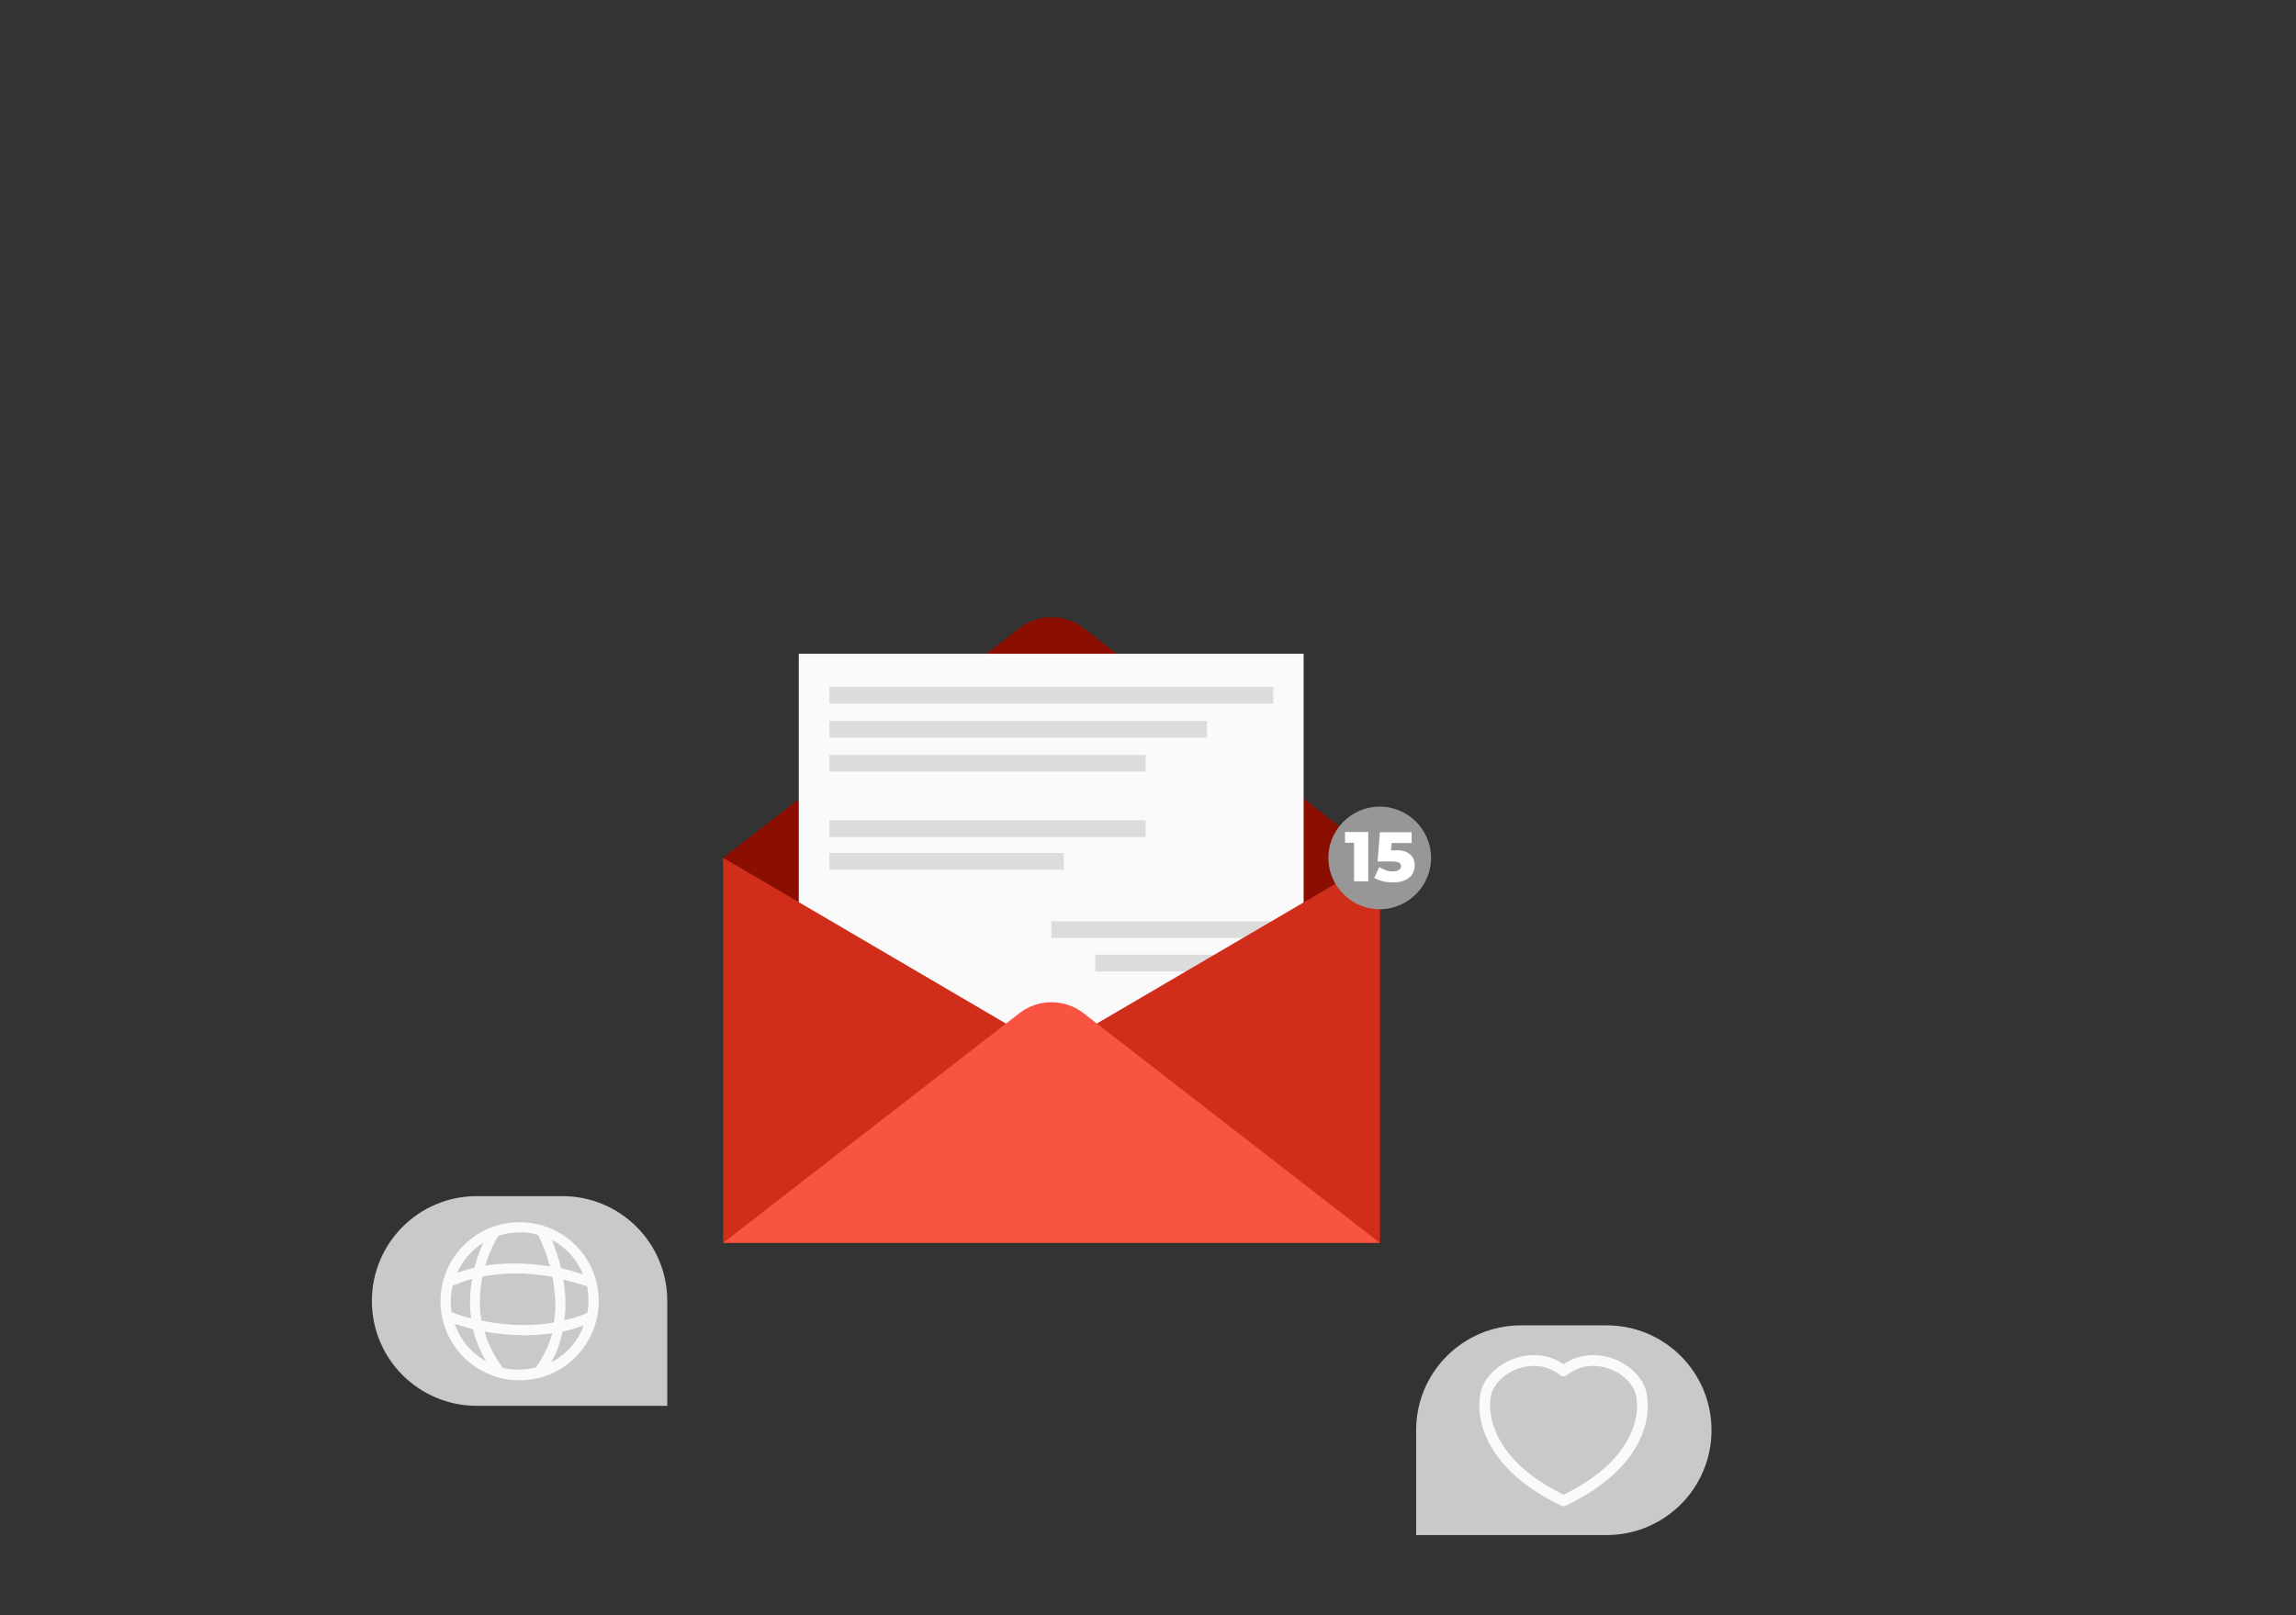 <?xml version="1.0" encoding="utf-8"?>
<!-- Generator: Adobe Illustrator 24.0.0, SVG Export Plug-In . SVG Version: 6.00 Build 0)  -->
<svg version="1.1" id="Layer_1" xmlns="http://www.w3.org/2000/svg" xmlns:xlink="http://www.w3.org/1999/xlink" x="0px" y="0px"
	 viewBox="0 0 810 570" style="enable-background:new 0 0 810 570;" xml:space="preserve">
<rect x="0" y="0" width="810" height="570" fill="#333333" stroke="none"/>
<style type="text/css">
	.st0{display:none;opacity:0.44;}
	.st1{display:inline;opacity:0.44;fill:#FFFFFF;enable-background:new    ;}
	.st2{fill:#8B0F00;}
	.st3{fill:#FAFAFA;}
	.st4{fill:#DCDCDC;}
	.st5{fill:#D02E1B;}
	.st6{fill:#F85441;}
	.st7{fill:#979797;}
	.st8{fill:#FFFFFF;}
	.st9{fill:#C9C9C9;}
	.st10{fill:none;stroke:#FAFAFA;stroke-width:3.811;stroke-linejoin:round;stroke-miterlimit:10;}
	.st11{display:none;}
	.st12{display:inline;fill:#D2D2D2;}
	.st13{display:inline;fill:#FFFFFF;}
</style>
<g class="st0">
	<path class="st1" d="M548.5,336.7V447L435.5,559.9H325.3L548.5,336.7z"/>
	<path class="st1" d="M548.5,467.1v56.4L512,559.9h-56.4L548.5,467.1z"/>
</g>
<g>
	<path class="st2" d="M255.1,302.7l104.6-81.1c6.6-5.1,15.9-5.1,22.5,0l104.6,81.1v135.9H255.1V302.7z"/>
	<path class="st3" d="M459.9,230.7H281.8v195.9h178.1V230.7z"/>
	<path class="st4" d="M449.3,242.4H292.6v5.9h156.6V242.4z"/>
	<path class="st4" d="M425.8,254.4H292.6v5.9h133.2V254.4z"/>
	<path class="st4" d="M404.2,266.4H292.6v5.9h111.6V266.4z"/>
	<path class="st4" d="M404.2,289.5H292.6v5.9h111.6V289.5z"/>
	<path class="st4" d="M375.3,301h-82.7v5.9h82.7V301z"/>
	<path class="st4" d="M453.6,325.1h-82.7v5.9h82.7V325.1z"/>
	<path class="st4" d="M453.7,336.9h-67.3v5.9h67.3V336.9z"/>
	<path class="st5" d="M370.9,370.6l-115.8-67.9v135.9L370.9,370.6z"/>
	<path class="st5" d="M370.9,370.6l115.9-67.9v135.9L370.9,370.6z"/>
	<path class="st6" d="M359.7,357.5l-104.6,81.1h231.7l-104.6-81.1C375.6,352.4,366.3,352.4,359.7,357.5z"/>
	<path class="st7" d="M504.2,307.6c2.7-9.6-3-19.6-12.6-22.3c-9.6-2.7-19.6,3-22.3,12.6s3,19.6,12.6,22.3S501.5,317.2,504.2,307.6z"
		/>
	<path class="st8" d="M482.7,293.5v17.5h-5v-13.6h-3.2v-3.8h8.2V293.5z"/>
	<path class="st8" d="M497.3,301.4c1.2,0.9,1.8,2.3,1.8,4c0,1.1-0.3,2-0.8,3c-0.5,0.9-1.3,1.6-2.6,2.2c-1.1,0.5-2.6,0.8-4.2,0.8
		c-1.2,0-2.4-0.1-3.6-0.4c-1.2-0.3-2.3-0.7-3.1-1.2l1.8-3.8c0.7,0.4,1.5,0.8,2.3,1.1c0.8,0.3,1.6,0.4,2.6,0.4c0.8,0,1.5-0.1,2-0.5
		c0.5-0.3,0.8-0.8,0.8-1.3c0-0.5-0.3-1.1-0.8-1.3c-0.5-0.3-1.4-0.4-2.7-0.4H486l0.8-10.3H498v3.8h-7l-0.3,2.6h1.2
		C494.4,299.9,496.1,300.4,497.3,301.4z"/>
	<path class="st9" d="M235.4,496.1h-67.2c-20.4,0-37-16.5-37-37c0-20.4,16.5-37,37-37h30.2c20.4,0,37,16.5,37,37V496.1z"/>
	<path class="st3" d="M183.3,431.3c-15.4,0-27.9,12.5-27.9,27.9c0,15.4,12.5,27.9,27.9,27.9c15.4,0,27.9-12.5,27.9-27.9
		C211.3,443.7,198.7,431.3,183.3,431.3z M159,459.1c0-1.9,0.3-3.6,0.7-5.4c1.2-0.5,3.6-1.5,6.9-2.4c-0.8,4.2-1.1,8.9-0.4,13.9
		c-2.2-0.5-4.5-1.2-6.9-2.2C159.2,461.8,159,460.5,159,459.1z M170.2,450.5c6.2-1.2,14.6-1.8,24.7,0.1c0.9,4.9,1.5,10.4,0.5,16.1
		c-6.5,1.1-15.1,1.5-25.6-0.7C168.9,460.5,169.3,455.1,170.2,450.5z M198.7,451.5c2.7,0.7,5.5,1.5,8.4,2.4c0.4,1.6,0.5,3.4,0.5,5.3
		c0,1.4-0.1,2.7-0.4,4c-1.3,0.7-4,1.8-8.1,2.7C199.8,460.9,199.5,455.9,198.7,451.5z M205.7,449.7c-2.7-0.8-5.3-1.6-7.8-2.2
		c-0.9-4-2.3-7.6-3.2-10C199.7,440.2,203.6,444.5,205.7,449.7z M189.8,435.8c0.7,1.2,2.7,5.4,4.2,11.1c-9-1.5-16.7-1.2-22.8-0.3
		c1.6-5.4,3.8-9.2,4.6-10.5c2.4-0.8,4.9-1.2,7.6-1.2C185.6,434.8,187.8,435.2,189.8,435.8z M170.5,438.6c-1.1,2.3-2.2,5.3-3.1,8.8
		c-2.6,0.5-4.6,1.2-6.2,1.9C163.2,444.8,166.5,441,170.5,438.6z M160.4,467.2c2.3,0.7,4.5,1.3,6.5,1.9c0.8,3.6,2.3,7.4,4.6,11.3
		C166.3,477.5,162.4,472.9,160.4,467.2z M177.4,482.7c-3.2-4.3-5.3-8.6-6.5-12.8c5.1,0.9,9.9,1.3,14.2,1.3c3.6,0,6.9-0.3,9.7-0.7
		c-1.1,4.2-3,8.2-5.8,12.1c-1.8,0.4-3.6,0.7-5.5,0.7C181.3,483.5,179.3,483.1,177.4,482.7z M194.5,480.7c2-3.5,3.2-7.2,4-10.8
		c3.1-0.7,5.7-1.5,7.4-2.2C204,473.3,199.8,478,194.5,480.7z"/>
	<path class="st9" d="M499.6,541.7h67.2c20.4,0,37-16.5,37-37c0-20.4-16.5-37-37-37h-30.2c-20.4,0-37,16.5-37,37V541.7z"/>
	<path class="st10" d="M579.3,494.2c0-10.4-16.6-19.4-27.7-10.4c-11.1-9-27.7,0-27.7,10.4c0,0-3.5,20.5,27.7,35.4
		C583,514.6,579.3,494.2,579.3,494.2z"/>
</g>
<g class="st11">
	<path class="st12" d="M188.1,141.8c3.1,0.1,5.8,0.9,8.2,2.6c2.4,1.6,4.3,3.8,5.5,6.5c0.9,2,1.5,3.9,1.5,5.7s-0.3,3.2-1.1,4.6
		c-0.8,1.2-1.9,2.3-3.2,3c-1.2,0.5-2.3,0.8-3.4,0.7c-1.1-0.1-2-0.5-3-1.4c-0.1,2.4-1.5,4.3-4,5.5c-1.3,0.7-2.7,0.8-4.2,0.7
		c-1.5-0.1-2.8-0.7-4.2-1.6c-1.3-0.9-2.3-2.3-3.1-3.9c-0.8-1.6-1.2-3.2-1.1-4.9c0-1.6,0.5-3,1.3-4.3c0.8-1.2,1.9-2.2,3.2-2.8
		c2-0.9,3.8-1.1,5.5-0.3l-0.8-1.6l5.5-2.6l4.9,10.3c0.4,0.7,0.7,1.2,1.1,1.3c0.4,0.1,0.8,0.1,1.3,0c1.3-0.7,1.3-2.7-0.4-6.2
		c-1.1-2.2-2.4-3.8-4.2-5c-1.8-1.2-3.8-1.8-6.1-1.9c-2.3,0-4.6,0.4-7,1.6c-2.3,1.1-4.2,2.6-5.5,4.5c-1.3,1.9-2.2,3.9-2.3,6.2
		c-0.1,2.3,0.3,4.5,1.3,6.7c1.1,2.3,2.6,4,4.3,5.4c1.9,1.4,3.9,2,6.2,2.2c2.3,0.1,4.6-0.4,7-1.5c2.4-1.1,4.5-2.7,5.9-4.7l3,3
		c-0.8,0.9-1.8,1.9-3.1,3c-1.3,0.9-2.7,1.8-4,2.4c-3.2,1.5-6.5,2.3-9.6,2c-3.1-0.1-5.9-1.1-8.4-2.8c-2.4-1.8-4.5-4-5.8-7
		c-1.3-3-2-5.9-1.8-8.9c0.3-3,1.3-5.8,3.2-8.4c1.9-2.6,4.5-4.6,7.7-6.2C182,142.3,185.1,141.6,188.1,141.8z M189.8,161.5
		c0.3-0.9,0.1-2-0.4-3.2c-0.5-1.2-1.3-2-2.3-2.4c-0.9-0.4-1.9-0.3-2.8,0.1c-0.9,0.4-1.6,1.2-1.9,2.2c-0.3,0.9-0.1,2,0.4,3.2
		c0.5,1.2,1.4,2,2.3,2.4c0.9,0.4,1.9,0.4,2.8-0.1C188.9,163.1,189.6,162.4,189.8,161.5z"/>
	<path class="st12" d="M495.6,148.9l-1.8,5.7l5,0.9l-0.9,5.1l-5.7-1.1l-1.9,5.8l-5.4-0.9l1.9-5.8l-4.9-0.9l-1.9,5.8l-5.4-0.9
		l1.9-5.8l-5-0.9l0.9-5.1l5.7,1.1l1.8-5.7l-5-0.9l0.9-5.1l5.7,1.1l1.9-5.8l5.4,0.9l-1.9,5.8l4.9,0.9l1.9-5.8l5.4,0.9l-1.9,5.8l5,0.9
		l-0.9,5.1L495.6,148.9z M490.2,147.8l-4.9-0.9l-1.8,5.7l4.9,0.9L490.2,147.8z"/>
	<path class="st12" d="M477.6,54.2c-0.4-0.1-0.8-0.3-1.3-0.4c-0.1-0.4-0.3-0.8-0.4-1.2c-0.7-1.8-1.6-3.4-3.4-5.1
		c-1.8,1.8-2.7,3.4-3.4,5.1c-0.1,0.4-0.3,0.8-0.4,1.2c-0.4,0.1-0.8,0.3-1.2,0.4c-1.8,0.7-3.4,1.6-5.1,3.4c1.8,1.8,3.4,2.7,5.1,3.4
		c0.4,0.1,0.8,0.3,1.2,0.4c0.1,0.4,0.3,0.8,0.4,1.3c0.7,1.8,1.6,3.4,3.4,5.1c1.9-1.8,2.7-3.4,3.4-5.1c0.1-0.4,0.3-0.8,0.4-1.2
		c0.4-0.1,0.8-0.3,1.2-0.4c1.8-0.7,3.4-1.6,5.1-3.4C481,55.8,479.4,54.9,477.6,54.2z"/>
	<path class="st12" d="M18.5,339.7c-0.4-0.1-0.8-0.3-1.3-0.4c-0.1-0.4-0.3-0.8-0.4-1.2c-0.7-1.8-1.6-3.4-3.4-5.1
		c-1.8,1.8-2.7,3.4-3.4,5.1c-0.1,0.4-0.3,0.8-0.4,1.2c-0.4,0.1-0.8,0.3-1.2,0.4c-1.8,0.7-3.4,1.6-5.1,3.4c1.8,1.8,3.4,2.7,5.1,3.4
		c0.4,0.1,0.8,0.3,1.2,0.4c0.1,0.4,0.3,0.8,0.4,1.3c0.7,1.8,1.6,3.4,3.4,5.1c1.9-1.8,2.7-3.4,3.4-5.1c0.1-0.4,0.3-0.8,0.4-1.2
		c0.4-0.1,0.8-0.3,1.2-0.4c1.8-0.7,3.4-1.6,5.1-3.4C21.8,341.3,20.1,340.4,18.5,339.7z"/>
	<path class="st12" d="M512.8,257c-0.4-0.1-0.8-0.3-1.3-0.4c-0.1-0.4-0.3-0.8-0.4-1.2c-0.7-1.8-1.6-3.4-3.4-5.1
		c-1.8,1.8-2.7,3.4-3.4,5.1c-0.1,0.4-0.3,0.8-0.4,1.2c-0.4,0.1-0.8,0.3-1.2,0.4c-1.8,0.7-3.4,1.6-5.1,3.4c1.8,1.8,3.4,2.7,5.1,3.4
		c0.4,0.1,0.8,0.3,1.2,0.4c0.1,0.4,0.3,0.8,0.4,1.3c0.7,1.8,1.6,3.4,3.4,5.1c1.9-1.8,2.7-3.4,3.4-5.1c0.1-0.4,0.3-0.8,0.4-1.2
		c0.4-0.1,0.8-0.3,1.2-0.4c1.8-0.7,3.4-1.6,5.1-3.4C516.2,258.6,514.5,257.7,512.8,257z"/>
	<path class="st13" d="M690.4,80.6c-0.3-0.1-0.4-0.1-0.7-0.3c0-0.3-0.1-0.4-0.3-0.7c-0.4-0.8-0.8-1.8-1.8-2.6
		c-0.9,0.8-1.3,1.8-1.8,2.6c-0.1,0.3-0.1,0.4-0.3,0.7c-0.3,0-0.4,0.1-0.7,0.3c-0.8,0.4-1.8,0.8-2.6,1.8c0.8,0.9,1.8,1.3,2.6,1.8
		c0.3,0.1,0.4,0.1,0.7,0.3c0,0.3,0.1,0.4,0.3,0.7c0.4,0.8,0.8,1.8,1.8,2.6c0.9-0.8,1.3-1.8,1.8-2.6c0.1-0.3,0.1-0.4,0.3-0.7
		c0.3,0,0.4-0.1,0.7-0.3c0.8-0.4,1.8-0.8,2.6-1.8C692.1,81.4,691.2,80.9,690.4,80.6z"/>
	<path class="st13" d="M743,232.6c-0.3-0.1-0.4-0.1-0.7-0.3c0-0.3-0.1-0.4-0.3-0.7c-0.4-0.8-0.8-1.8-1.8-2.6
		c-0.9,0.8-1.3,1.8-1.8,2.6c-0.1,0.3-0.1,0.4-0.3,0.7c-0.3,0-0.4,0.1-0.7,0.3c-0.8,0.4-1.8,0.8-2.6,1.8c0.8,0.9,1.8,1.3,2.6,1.8
		c0.3,0.1,0.4,0.1,0.7,0.3c0,0.3,0.1,0.4,0.3,0.7c0.4,0.8,0.8,1.8,1.8,2.6c0.9-0.8,1.3-1.8,1.8-2.6c0.1-0.3,0.1-0.4,0.3-0.7
		c0.3,0,0.4-0.1,0.7-0.3c0.8-0.4,1.8-0.8,2.6-1.8C744.6,233.2,743.8,232.8,743,232.6z"/>
	<path class="st13" d="M741,228.9c-0.3-0.1-0.4-0.1-0.7-0.3c0-0.3-0.1-0.4-0.3-0.7c-0.4-0.8-0.8-1.8-1.8-2.6
		c-0.9,0.8-1.3,1.8-1.8,2.6c-0.1,0.3-0.1,0.4-0.3,0.7c-0.3,0-0.4,0.1-0.7,0.3c-0.8,0.4-1.8,0.8-2.6,1.8c0.8,0.9,1.8,1.3,2.6,1.8
		c0.3,0.1,0.4,0.1,0.7,0.3c0,0.3,0.1,0.4,0.3,0.7c0.4,0.8,0.8,1.8,1.8,2.6c0.9-0.8,1.4-1.8,1.8-2.6c0.1-0.3,0.1-0.4,0.3-0.7
		c0.3,0,0.4-0.1,0.7-0.3c0.8-0.4,1.8-0.8,2.6-1.8C742.6,229.7,741.8,229.3,741,228.9z"/>
	<path class="st12" d="M124.8,275.3c-0.3-0.1-0.4-0.1-0.7-0.3c0-0.3-0.1-0.4-0.3-0.7c-0.4-0.8-0.8-1.8-1.8-2.6
		c-0.9,0.8-1.3,1.8-1.8,2.6c-0.1,0.3-0.1,0.4-0.3,0.7c-0.3,0-0.4,0.1-0.7,0.3c-0.8,0.4-1.8,0.8-2.6,1.8c0.8,0.9,1.8,1.3,2.6,1.8
		c0.3,0.1,0.4,0.1,0.7,0.3c0,0.3,0.1,0.4,0.3,0.7c0.4,0.8,0.8,1.8,1.8,2.6c0.9-0.8,1.3-1.8,1.8-2.6c0.1-0.3,0.1-0.4,0.3-0.7
		c0.3,0,0.4-0.1,0.7-0.3c0.8-0.4,1.8-0.8,2.6-1.8C126.5,276.1,125.7,275.7,124.8,275.3z"/>
	<path class="st12" d="M31,545c-0.3-0.1-0.4-0.1-0.7-0.3c0-0.3-0.1-0.4-0.3-0.7c-0.4-0.8-0.8-1.8-1.8-2.6c-0.9,0.8-1.3,1.8-1.8,2.6
		c-0.1,0.3-0.1,0.4-0.3,0.7c-0.3,0-0.4,0.1-0.7,0.3c-0.8,0.4-1.8,0.8-2.6,1.8c0.8,0.9,1.8,1.3,2.6,1.8c0.3,0.1,0.4,0.1,0.7,0.3
		c0,0.3,0.1,0.4,0.3,0.7c0.4,0.8,0.8,1.8,1.8,2.6c0.9-0.8,1.3-1.8,1.8-2.6c0.1-0.3,0.1-0.4,0.3-0.7c0.3,0,0.4-0.1,0.7-0.3
		c0.8-0.4,1.8-0.8,2.6-1.8C32.8,545.9,31.8,545.5,31,545z"/>
	<path class="st12" d="M394.1,140c-0.3-0.1-0.4-0.1-0.7-0.3c0-0.3-0.1-0.4-0.3-0.7c-0.4-0.8-0.8-1.8-1.8-2.6
		c-0.9,0.8-1.3,1.8-1.8,2.6c-0.1,0.3-0.1,0.4-0.3,0.7c-0.3,0-0.4,0.1-0.7,0.3c-0.8,0.4-1.8,0.8-2.6,1.8c0.8,0.9,1.8,1.3,2.6,1.8
		c0.3,0.1,0.4,0.1,0.7,0.3c0,0.3,0.1,0.4,0.3,0.7c0.4,0.8,0.8,1.8,1.8,2.6c0.9-0.8,1.3-1.8,1.8-2.6c0.1-0.3,0.1-0.4,0.3-0.7
		c0.3,0,0.4-0.1,0.7-0.3c0.8-0.4,1.8-0.8,2.6-1.8C395.7,140.8,394.9,140.3,394.1,140z"/>
	<path class="st12" d="M146.3,53.1c-0.3-0.1-0.4-0.1-0.7-0.3c0-0.3-0.1-0.4-0.3-0.7c-0.4-0.8-0.8-1.8-1.8-2.6
		c-0.9,0.8-1.3,1.8-1.8,2.6c-0.1,0.3-0.1,0.4-0.3,0.7c-0.3,0-0.4,0.1-0.7,0.3c-0.8,0.4-1.8,0.8-2.6,1.8c0.8,0.9,1.8,1.3,2.6,1.8
		c0.3,0.1,0.4,0.1,0.7,0.3c0,0.3,0.1,0.4,0.3,0.7c0.4,0.8,0.8,1.8,1.8,2.6c0.9-0.8,1.3-1.8,1.8-2.6c0.1-0.3,0.1-0.4,0.3-0.7
		c0.3,0,0.4-0.1,0.7-0.3c0.8-0.4,1.8-0.8,2.6-1.8C148,53.9,147.2,53.5,146.3,53.1z"/>
	<path class="st12" d="M675.8,283.2c-0.3-0.1-0.4-0.1-0.7-0.3c0-0.3-0.1-0.4-0.3-0.7c-0.4-0.8-0.8-1.8-1.8-2.6
		c-0.9,0.8-1.3,1.8-1.8,2.6c-0.1,0.3-0.1,0.4-0.3,0.7c-0.3,0-0.4,0.1-0.7,0.3c-0.8,0.4-1.8,0.8-2.6,1.8c0.8,0.9,1.8,1.3,2.6,1.8
		c0.3,0.1,0.4,0.1,0.7,0.3c0,0.3,0.1,0.4,0.3,0.7c0.4,0.8,0.8,1.8,1.8,2.6c0.9-0.8,1.4-1.8,1.8-2.6c0.1-0.3,0.1-0.4,0.3-0.7
		c0.3,0,0.4-0.1,0.7-0.3c0.8-0.4,1.8-0.8,2.6-1.8C677.4,284,676.6,283.6,675.8,283.2z"/>
	<path class="st12" d="M326.1,92.5c-0.4-0.1-0.8-0.3-1.1-0.4c-0.1-0.4-0.3-0.8-0.4-1.1c-0.5-1.5-1.4-3-3-4.5c-1.6,1.5-2.4,3-3,4.5
		c-0.1,0.4-0.3,0.8-0.4,1.1c-0.4,0.1-0.8,0.3-1.1,0.4c-1.5,0.5-3,1.3-4.5,3c1.5,1.6,3,2.4,4.5,3c0.4,0.1,0.8,0.3,1.1,0.4
		c0.1,0.4,0.3,0.8,0.4,1.1c0.5,1.5,1.3,3,3,4.5c1.6-1.5,2.4-3,3-4.5c0.1-0.4,0.3-0.8,0.4-1.1c0.4-0.1,0.8-0.3,1.1-0.4
		c1.5-0.5,3-1.3,4.5-3C329.1,94,327.6,93.2,326.1,92.5z"/>
	<path class="st12" d="M97.1,201.5c-0.4-0.1-0.8-0.3-1.1-0.4c-0.1-0.4-0.3-0.8-0.4-1.1c-0.5-1.5-1.3-3-3-4.5c-1.6,1.5-2.4,3-3,4.5
		c-0.1,0.4-0.3,0.8-0.4,1.1c-0.4,0.1-0.8,0.3-1.1,0.4c-1.5,0.5-3,1.4-4.5,3c1.5,1.6,3,2.4,4.5,3c0.4,0.1,0.8,0.3,1.1,0.4
		c0.1,0.4,0.3,0.8,0.4,1.1c0.5,1.5,1.3,3,3,4.5c1.6-1.5,2.4-3,3-4.5c0.1-0.4,0.3-0.8,0.4-1.1c0.4-0.1,0.8-0.3,1.1-0.4
		c1.5-0.5,3-1.3,4.5-3C100.1,202.9,98.6,202.1,97.1,201.5z"/>
	<path class="st13" d="M581.2,165.2c-0.4-0.1-0.8-0.3-1.1-0.4c-0.1-0.4-0.3-0.8-0.4-1.1c-0.5-1.5-1.3-3-3-4.5c-1.6,1.5-2.4,3-3,4.5
		c-0.1,0.4-0.3,0.8-0.4,1.1c-0.4,0.1-0.8,0.3-1.1,0.4c-1.5,0.5-3,1.3-4.5,3c1.5,1.6,3,2.4,4.5,3c0.4,0.1,0.8,0.3,1.1,0.4
		c0.1,0.4,0.3,0.8,0.4,1.1c0.5,1.5,1.3,3,3,4.5c1.6-1.5,2.4-3,3-4.5c0.1-0.4,0.3-0.8,0.4-1.1c0.4-0.1,0.8-0.3,1.1-0.4
		c1.5-0.5,3-1.3,4.5-3C584.2,166.7,582.7,165.9,581.2,165.2z"/>
	<path class="st13" d="M570.2,45.6c-0.4-0.1-0.8-0.3-1.1-0.4c-0.1-0.4-0.3-0.8-0.4-1.1c-0.5-1.5-1.3-3-3-4.5c-1.6,1.5-2.4,3-3,4.5
		c-0.1,0.4-0.3,0.8-0.4,1.1c-0.4,0.1-0.8,0.3-1.1,0.4c-1.5,0.5-3,1.3-4.5,3c1.5,1.6,3,2.4,4.5,3c0.4,0.1,0.8,0.3,1.1,0.4
		c0.1,0.4,0.3,0.8,0.4,1.1c0.5,1.5,1.3,3,3,4.5c1.6-1.5,2.4-3,3-4.5c0.1-0.4,0.3-0.8,0.4-1.1c0.4-0.1,0.8-0.3,1.1-0.4
		c1.5-0.5,3-1.3,4.5-3C573.2,47,571.7,46.2,570.2,45.6z"/>
</g>
</svg>
